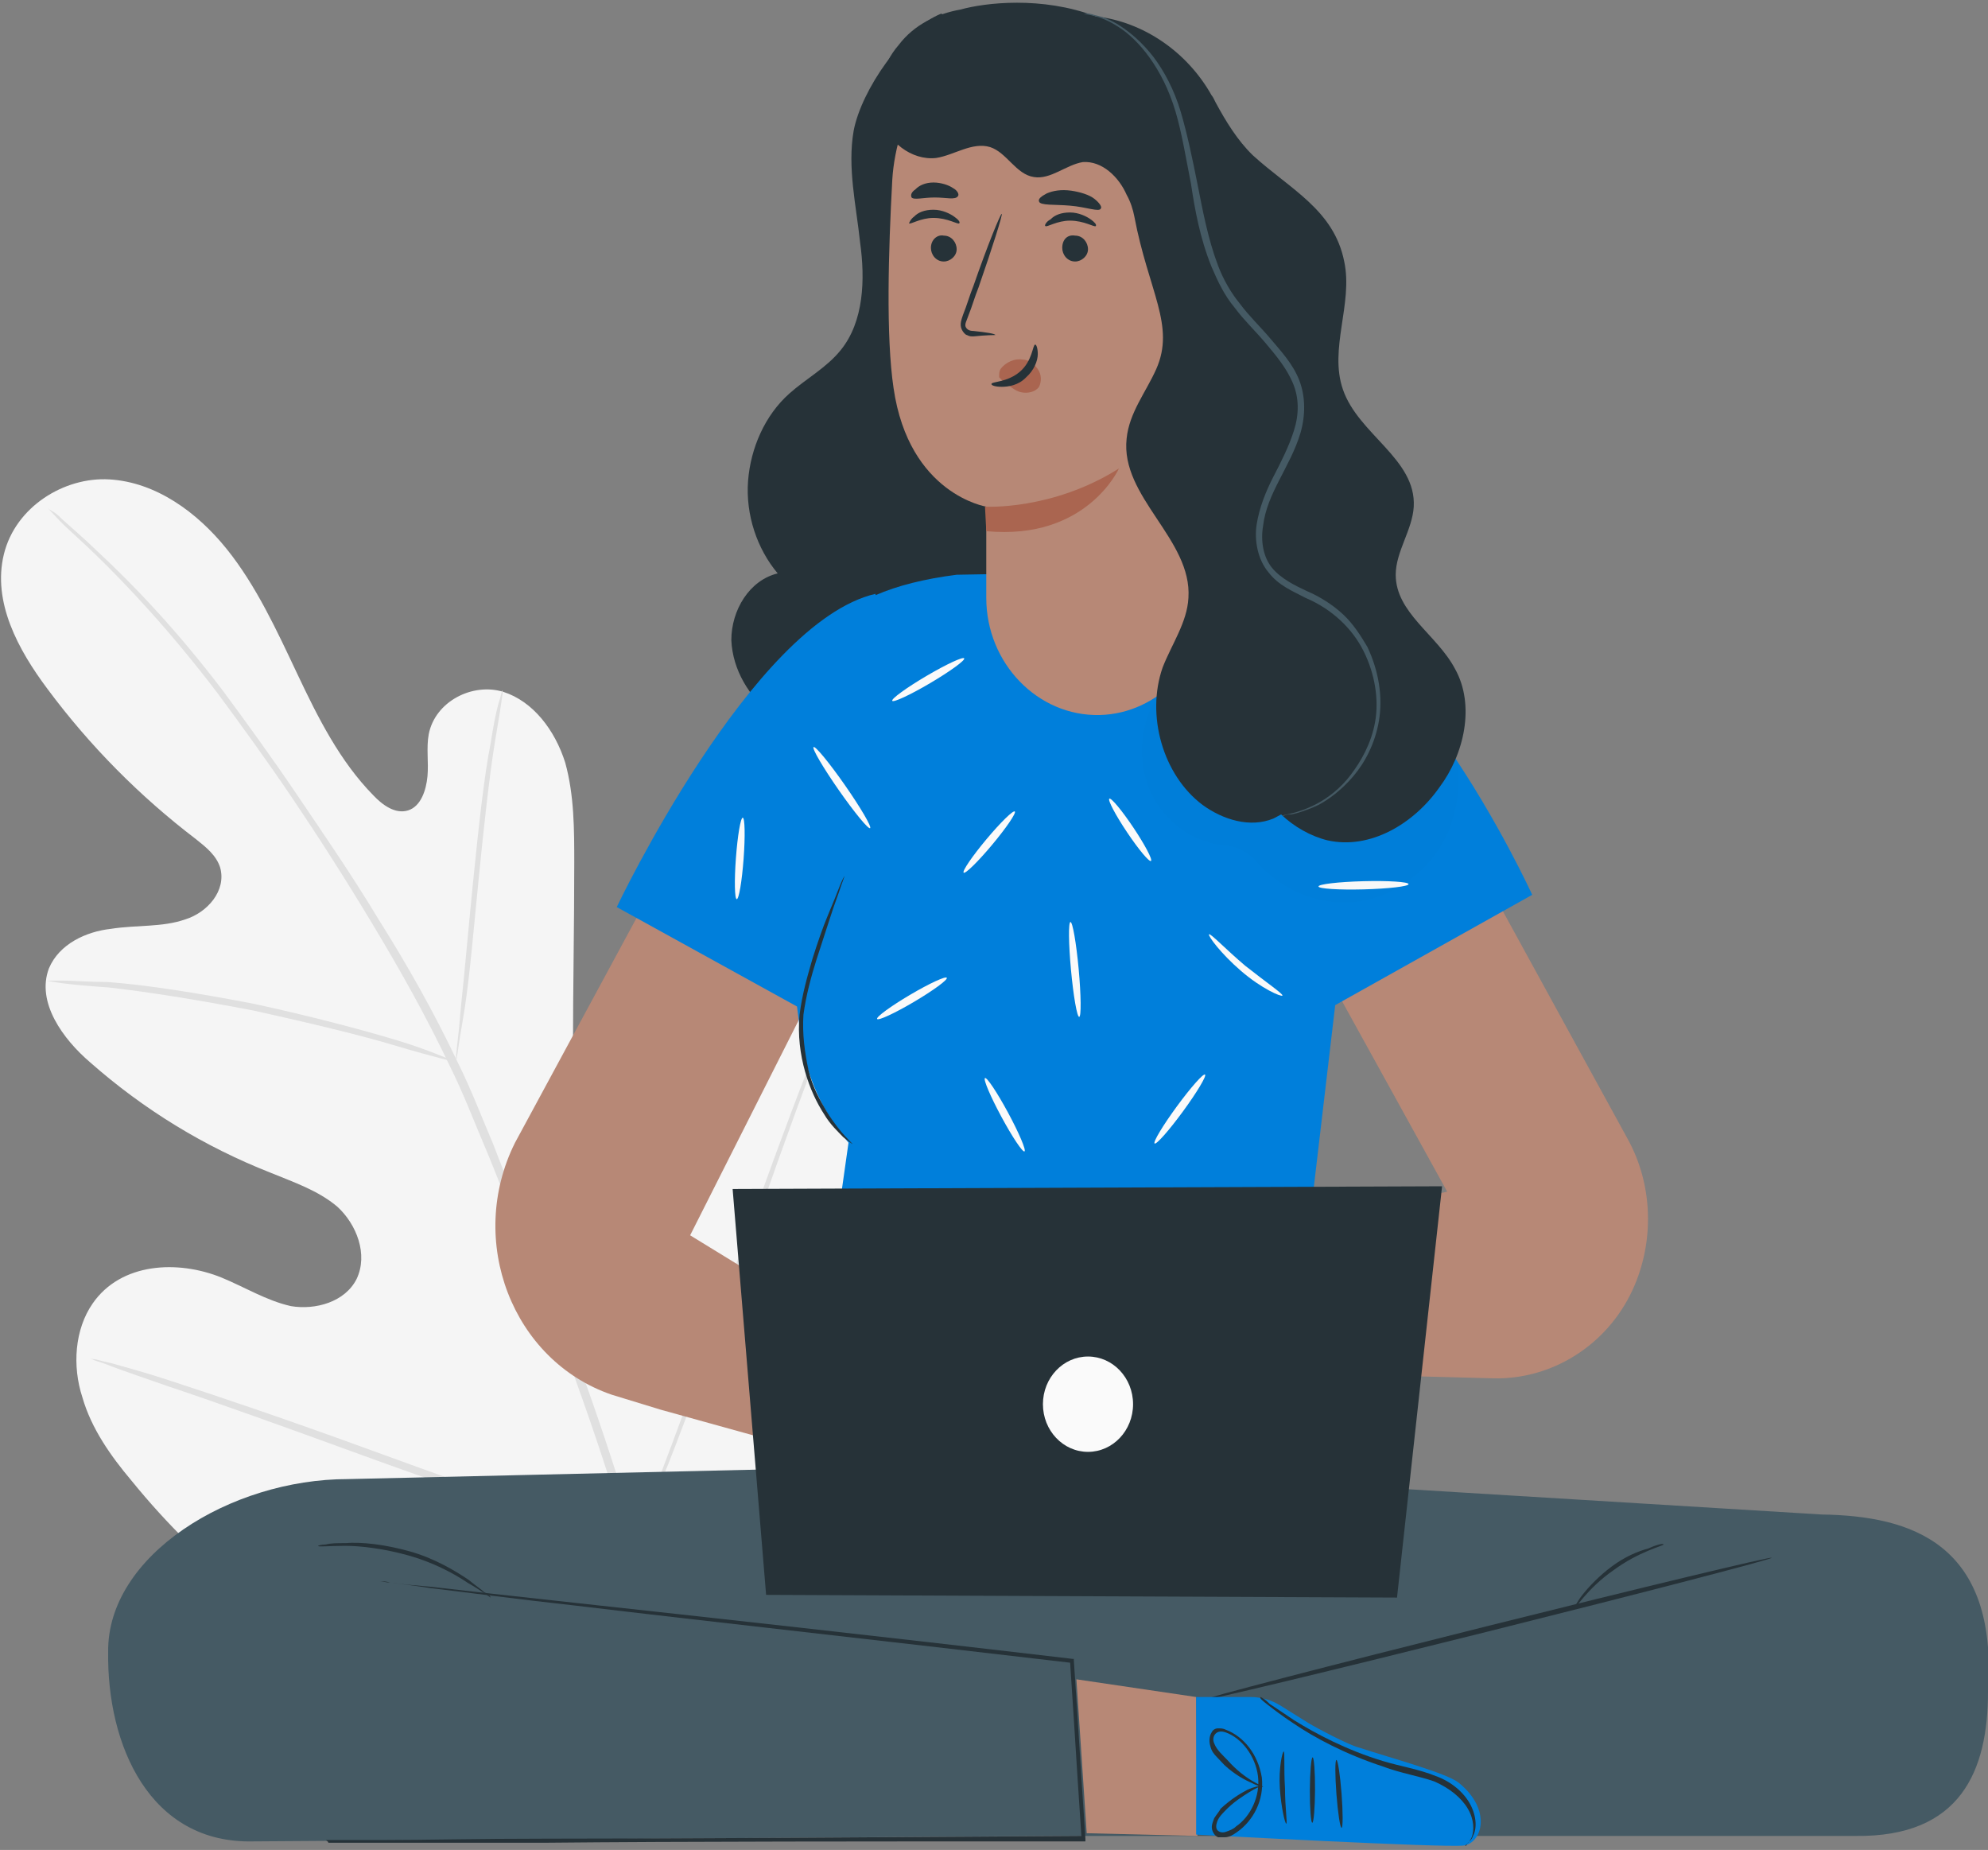 <svg width="474" height="441" viewBox="0 0 474 441" fill="none" xmlns="http://www.w3.org/2000/svg">
<rect x="0" y="0" width="474" height="441" fill="#808080" stroke="none"/>
<g clip-path="url(#clip0_1099_432)">
<path d="M164.242 400.32C203.538 371.424 212.441 317.529 210.906 268.828C210.599 260.711 211.52 252.27 207.836 245.127C204.152 237.984 195.863 233.114 188.802 236.685C183.276 239.608 180.513 246.426 177.443 252.27C173.145 260.062 167.005 266.231 159.638 270.451C154.726 273.049 148.893 274.672 143.981 272.075C137.534 268.179 136.613 258.438 136.613 250.646C136.613 235.711 136.92 220.777 136.92 205.842C136.92 197.725 136.92 189.608 134.771 181.816C132.315 174.024 127.096 167.206 120.035 164.933C112.667 162.66 103.764 167.206 102.229 174.998C101.615 178.245 102.229 181.816 101.922 185.063C101.615 188.309 100.388 192.206 97.318 193.18C94.248 194.154 91.178 191.881 89.029 189.608C81.047 181.491 75.828 171.102 70.916 160.712C66.004 150.323 61.092 139.609 54.031 130.843C46.97 122.076 37.147 114.934 26.095 114.284C15.35 113.635 3.684 120.778 0.921 132.141C-1.842 143.505 4.298 154.868 11.359 164.284C21.49 177.92 33.463 189.933 46.663 199.998C49.119 201.946 51.575 203.894 52.496 206.816C54.031 212.335 49.426 217.53 44.208 219.153C38.681 221.101 32.542 220.452 26.402 221.426C20.569 222.075 14.122 224.997 11.666 230.841C8.596 238.958 15.043 247.724 21.49 253.244C34.384 264.607 48.812 273.373 64.469 279.542C69.995 281.815 75.828 283.763 80.433 287.659C85.038 291.88 87.801 299.022 85.038 304.866C82.275 310.386 75.214 312.334 69.381 311.36C63.548 310.061 58.329 306.815 52.803 304.542C42.365 300.321 28.858 300.97 22.104 310.711C17.806 316.879 17.192 325.645 19.648 333.113C21.797 340.58 26.402 347.074 31.314 352.918C48.198 373.697 69.381 390.58 93.634 399.346C117.886 407.138 140.297 409.735 164.242 400.32Z" fill="#F5F5F5"/>
<path d="M164.857 436.358C163.322 417.203 159.331 394.476 152.577 370.125C145.823 345.775 136.306 319.477 125.561 292.529C122.799 285.711 120.036 279.217 117.58 272.724C114.817 266.231 112.361 259.737 109.291 253.568C103.458 241.231 97.011 229.867 90.257 219.153C83.81 208.439 77.056 198.699 70.916 189.608C64.776 180.517 58.637 172.076 53.111 164.608C41.752 149.674 31.314 138.959 23.639 131.817C19.955 128.245 16.885 125.648 14.736 123.7C13.815 122.726 12.894 122.076 12.28 121.752C11.666 121.427 11.359 121.102 11.359 121.102C11.359 121.102 11.666 121.427 11.973 121.752C12.587 122.401 13.201 123.05 14.122 124.024C15.964 125.972 19.034 128.57 22.718 132.141C30.086 139.284 40.524 150.323 51.883 165.258C57.409 172.725 63.548 181.167 69.688 190.257C75.828 199.348 82.275 209.413 88.722 220.127C95.169 230.841 101.616 242.205 107.449 254.542C110.519 260.711 112.975 267.205 115.738 273.698C118.501 280.191 120.957 287.01 123.719 293.503C134.464 320.451 143.981 346.424 150.735 370.775C157.489 395.125 161.48 417.527 163.322 436.683" fill="#E0E0E0"/>
<path d="M108.677 253.244C108.677 253.244 108.984 251.945 109.291 249.672C109.598 247.4 110.212 244.153 110.826 240.257C112.054 232.14 112.975 221.101 114.203 208.764C115.431 196.426 116.659 185.387 117.887 177.595C118.501 173.699 119.115 170.452 119.422 168.18C119.729 165.907 120.036 164.608 119.729 164.608C119.729 164.608 119.422 165.907 118.808 167.855C118.194 170.128 117.58 173.375 116.966 177.271C115.431 185.063 114.203 196.426 112.975 208.439C111.747 220.452 110.826 231.491 109.905 239.932C109.598 243.828 109.291 246.75 108.984 249.348C108.677 251.945 108.677 253.244 108.677 253.244Z" fill="#E0E0E0"/>
<path d="M11.052 233.763C11.052 233.763 12.587 234.088 15.043 234.413C17.499 234.737 21.183 235.062 25.788 235.387C34.69 236.361 46.97 238.309 60.478 240.906C73.679 243.828 85.959 246.75 94.554 249.348C98.852 250.646 102.536 251.62 104.992 252.27C107.448 252.919 108.676 253.244 108.676 253.244C108.676 253.244 107.448 252.594 104.992 251.62C102.536 250.646 99.159 249.348 94.861 248.049C86.266 245.452 73.986 242.205 60.478 239.283C46.97 236.685 34.69 234.737 25.48 234.088C21.183 234.088 17.499 233.763 14.736 233.763C12.28 233.763 11.052 233.763 11.052 233.763Z" fill="#E0E0E0"/>
<path d="M151.349 368.177C151.349 368.177 151.656 367.853 151.963 366.879C152.27 365.905 152.884 364.606 153.498 362.983C155.033 359.736 156.875 354.866 159.331 349.022C163.935 337.334 170.075 320.451 176.522 302.269C182.969 283.763 188.802 267.205 193.407 255.192C195.556 249.348 197.398 244.478 198.626 241.231C199.24 239.608 199.547 238.309 200.161 237.335C200.468 236.361 200.468 236.036 200.468 236.036C200.468 236.036 200.161 236.361 199.854 237.335C199.547 238.309 198.933 239.608 198.319 241.231C196.784 244.478 194.942 249.348 192.486 255.192C187.881 266.88 181.741 283.763 175.294 301.944C168.847 320.451 163.014 337.009 158.41 349.022C156.261 354.866 154.419 359.736 153.191 362.983C152.577 364.606 152.27 365.905 151.656 366.879C151.349 367.528 151.349 368.177 151.349 368.177Z" fill="#E0E0E0"/>
<path d="M21.49 323.697C21.49 323.697 21.797 324.022 22.718 324.347C23.639 324.671 24.867 324.996 26.402 325.645C29.779 326.944 34.691 328.567 40.217 330.516C51.883 334.412 68.153 340.256 85.959 346.749C103.765 353.243 120.036 358.762 132.008 362.658C137.841 364.606 142.753 365.905 146.13 366.879C147.665 367.203 148.893 367.528 150.121 367.853C151.042 368.177 151.349 368.177 151.349 368.177C151.349 368.177 151.042 367.853 150.121 367.528C149.2 367.203 147.972 366.879 146.437 366.229C143.06 364.931 138.148 363.307 132.622 361.359C120.957 357.463 104.686 351.619 86.88 345.126C69.074 338.632 52.804 333.113 40.831 329.217C34.998 327.269 30.086 325.97 26.709 324.996C25.174 324.671 23.946 324.347 22.718 324.022C21.797 324.022 21.49 323.697 21.49 323.697Z" fill="#E0E0E0"/>
<path d="M434.398 361.035L280.287 351.619C279.366 349.346 278.752 348.048 278.752 348.048L237 349.022L223.493 348.048C223.493 348.048 223.186 348.372 222.879 349.346L82.889 352.593C54.953 352.593 25.481 370.775 25.788 393.826C25.481 415.904 35.612 439.605 60.478 438.956L251.429 437.657H442.38C467.554 437.982 474 422.073 474 403.242C476.456 367.853 455.581 361.359 434.398 361.035Z" fill="#455A64"/>
<path d="M77.67 438.631C77.67 438.631 77.977 438.631 78.591 438.631C79.205 438.631 80.126 438.631 81.354 438.631C83.81 438.631 87.187 438.631 91.792 438.631C101.002 438.631 113.895 438.306 130.166 438.306C162.708 438.306 207.836 437.982 258.49 437.657L257.876 438.306C257.569 433.761 257.262 429.216 256.955 424.345C256.341 414.605 255.727 404.865 255.113 395.774L255.727 396.424C208.757 390.904 167.312 386.359 137.534 382.788C122.798 381.164 110.825 379.541 102.537 378.567C98.546 377.917 95.169 377.593 93.02 377.268C92.099 377.268 91.178 376.943 90.564 376.943C89.95 376.943 89.643 376.943 89.643 376.943C89.643 376.943 89.95 376.943 90.564 376.943C91.178 376.943 92.099 376.943 93.02 377.268C95.169 377.593 98.546 377.917 102.537 378.242C110.825 379.216 122.798 380.515 137.534 382.138C167.312 385.385 208.757 389.93 255.727 395.45H256.034V395.774C256.648 404.865 257.262 414.605 257.876 424.345C258.183 429.216 258.49 433.761 258.797 438.306V438.956H258.183C207.836 438.956 162.707 438.956 129.859 439.28C113.588 439.28 100.388 439.28 91.485 439.28C86.88 439.28 83.503 439.28 81.047 439.28C79.819 439.28 78.898 439.28 78.284 439.28C78.284 438.956 77.67 438.631 77.67 438.631Z" fill="#263238"/>
<path d="M116.965 380.84C116.965 380.84 114.816 379.216 111.44 377.268C108.063 374.995 103.151 372.398 97.318 370.775C91.485 369.151 85.959 368.502 82.275 368.502C78.284 368.502 75.828 368.827 75.828 368.502C75.828 368.502 76.442 368.177 77.67 368.177C78.898 367.853 80.433 367.853 82.275 367.853C86.266 367.528 91.792 368.177 97.625 369.801C103.458 371.424 108.37 374.346 111.747 376.619C113.281 377.917 114.816 378.891 115.43 379.541C116.658 380.19 116.965 380.515 116.965 380.84Z" fill="#263238"/>
<path d="M354.742 388.941C392.198 379.575 422.499 371.699 422.421 371.35C422.343 371.001 391.916 378.311 354.46 387.677C317.004 397.043 286.703 404.918 286.781 405.267C286.859 405.616 317.286 398.307 354.742 388.941Z" fill="#263238"/>
<path d="M396.638 368.177C396.638 368.502 390.805 369.801 384.665 374.346C378.525 378.567 375.148 384.086 375.148 383.762C375.148 383.762 375.762 382.138 377.297 380.19C378.832 378.242 381.288 375.645 384.358 373.372C387.428 371.099 390.498 369.801 392.954 369.151C395.103 368.177 396.638 367.853 396.638 368.177Z" fill="#263238"/>
<path d="M256.648 400.32L285.199 404.541L285.506 437.657L259.104 437.008L256.648 400.32Z" fill="#B78876"/>
<path d="M285.199 404.541H298.093C300.549 404.541 303.005 405.19 305.154 406.489L311.908 410.709C314.057 412.008 321.425 415.904 323.881 416.553C331.862 419.151 345.063 422.722 347.826 424.995C355.808 431.488 353.352 439.28 349.054 439.93C345.37 440.579 285.199 437.332 285.199 437.332V404.541Z" fill="#007FDB"/>
<path d="M306.689 434.735C306.382 434.735 305.461 430.839 305.154 426.294C304.847 421.423 305.768 417.527 306.075 417.527C306.382 417.527 306.075 421.423 306.382 426.294C306.382 430.839 306.996 434.735 306.689 434.735Z" fill="#263238"/>
<path d="M312.314 426.716C312.292 431.02 312.55 434.51 312.889 434.512C313.228 434.514 313.52 431.027 313.542 426.723C313.564 422.42 313.306 418.929 312.967 418.928C312.628 418.926 312.336 422.413 312.314 426.716Z" fill="#263238"/>
<path d="M318.645 427.687C318.986 432.155 319.536 435.754 319.874 435.725C320.212 435.696 320.21 432.051 319.869 427.582C319.528 423.114 318.978 419.515 318.64 419.544C318.302 419.573 318.304 423.218 318.645 427.687Z" fill="#263238"/>
<path d="M301.162 425.969C301.162 425.969 300.241 425.969 298.4 424.995C296.865 424.345 294.409 423.047 291.953 420.774C291.339 420.125 290.725 419.475 290.111 418.826C289.497 418.177 288.883 417.527 288.576 416.229C288.269 415.255 288.269 413.956 288.883 412.982C289.19 412.333 289.804 412.008 290.418 412.008C291.032 412.008 291.646 412.008 292.26 412.333C296.558 413.956 299.934 418.177 300.855 423.696C301.469 429.216 298.707 434.086 295.023 436.683C294.102 437.332 293.181 437.982 291.953 437.982C291.339 437.982 290.725 437.982 290.418 437.982C289.804 437.657 289.497 437.332 289.19 436.683C288.576 435.384 289.19 434.41 289.497 433.436C290.111 432.462 290.725 431.813 291.032 431.164C293.488 428.891 295.637 427.592 297.479 426.618C299.014 425.969 300.241 425.644 300.241 425.969C300.241 425.969 299.32 426.294 297.786 427.268C296.251 428.242 294.102 429.54 291.953 431.813C291.339 432.462 290.725 433.112 290.418 433.761C290.111 434.41 289.804 435.384 290.111 436.034C290.418 436.683 291.339 437.008 292.26 436.683C293.181 436.358 294.102 436.034 294.716 435.384C298.093 433.112 300.548 428.242 299.934 423.371C299.32 418.501 295.944 414.281 292.26 412.982C291.339 412.657 290.418 412.657 289.804 413.307C289.19 413.956 289.19 414.93 289.497 415.579C290.111 417.203 291.646 418.501 292.567 419.475C297.172 424.67 301.162 425.644 301.162 425.969Z" fill="#263238"/>
<path d="M349.361 439.93C349.361 439.93 350.282 439.28 350.896 437.982C351.51 436.358 351.51 433.761 349.975 431.164C348.44 428.566 345.677 426.294 341.993 424.67C338.309 423.371 334.011 422.722 329.713 421.099C320.81 418.177 313.443 414.281 308.224 410.709C305.768 409.086 303.619 407.463 302.391 406.489C301.163 405.515 300.242 404.865 300.549 404.541C300.549 404.541 301.47 404.865 302.698 406.164C304.233 407.138 306.075 408.437 308.531 410.06C313.75 413.307 321.117 417.203 329.713 419.8C334.011 421.099 338.309 421.748 342.3 423.371C345.984 424.67 349.054 427.268 350.589 430.19C352.124 433.112 352.124 436.034 351.203 437.657C350.896 438.631 350.282 438.956 349.975 439.28C349.668 439.93 349.361 440.254 349.361 439.93Z" fill="#263238"/>
<path d="M224.413 3.247C215.51 6.818 205.38 21.428 203.538 31.168C202.003 39.935 204.152 49.025 205.073 57.791C206.301 66.558 205.994 76.622 200.468 83.441C197.091 87.661 192.179 90.259 188.188 93.83C182.355 99.025 178.978 106.817 178.364 114.609C177.75 122.726 180.513 130.843 185.425 136.687C178.671 138.31 174.373 145.453 174.373 152.596C174.68 159.738 178.671 166.232 184.197 170.452C189.723 174.673 196.477 176.621 202.924 178.245C209.984 179.543 217.352 180.193 224.106 177.595C232.088 174.673 237.921 167.53 244.061 161.686C251.736 154.544 260.639 148.375 266.164 139.284C272.611 128.57 273.532 115.258 273.532 102.596C273.532 76.622 270.155 50.973 264.323 25.649" fill="#263238"/>
<path d="M338.923 181.816L388.042 271.425C394.182 282.464 394.489 296.1 389.27 307.464C383.13 320.775 369.929 328.892 356.114 328.567L281.208 326.619L279.059 297.724L345.062 284.087L300.241 202.92L338.923 181.816Z" fill="#B78876"/>
<path d="M157.489 336.035L226.563 355.19L228.097 333.437L164.55 294.477L210.599 203.244L171.61 182.141L122.798 272.399C111.132 295.775 122.184 324.347 145.823 332.463L157.489 336.035Z" fill="#B78876"/>
<path d="M318.354 239.607L365.324 213.309C365.324 213.309 357.342 195.777 345.062 177.92C330.327 156.492 307.916 141.881 282.129 136.037L228.097 137.011C220.423 137.985 213.976 139.609 208.757 141.881V141.557C179.285 148.375 147.051 216.231 147.051 216.231L190.03 239.932L190.951 247.075C192.179 256.49 196.17 265.256 202.31 272.399L190.03 359.086L329.099 361.684L311.293 299.672L318.354 239.607Z" fill="#007FDB"/>
<path d="M203.231 272.724C203.231 272.724 202.31 272.075 201.082 271.101C199.854 269.802 198.012 268.179 196.477 265.581C193.1 260.386 189.723 251.62 190.644 241.88C191.258 237.01 192.486 232.789 193.714 228.569C194.942 224.673 196.17 221.101 197.398 218.179C198.626 215.257 199.547 212.984 200.161 211.361C200.775 209.738 201.389 208.764 201.389 208.764C201.389 208.764 201.082 209.738 200.468 211.361C199.854 213.309 198.933 215.582 198.012 218.504C197.091 221.426 195.863 224.997 194.635 228.893C193.407 232.789 192.179 237.335 191.565 241.88C191.258 246.426 191.872 250.971 192.793 255.192C193.714 259.088 195.556 262.334 197.091 264.932C200.468 270.451 203.538 272.724 203.231 272.724Z" fill="#263238"/>
<path d="M199.978 188.331C203.703 193.669 207.054 197.738 207.464 197.418C207.873 197.099 205.185 192.513 201.46 187.174C197.735 181.836 194.383 177.768 193.974 178.087C193.565 178.407 196.253 182.993 199.978 188.331Z" fill="#FAFAFA"/>
<path d="M221.767 162.854C226.506 160.061 230.148 157.416 229.901 156.947C229.653 156.477 225.61 158.36 220.87 161.152C216.13 163.945 212.489 166.59 212.736 167.06C212.984 167.53 217.027 165.647 221.767 162.854Z" fill="#FAFAFA"/>
<path d="M175.463 204.56C175.066 209.923 175.156 214.305 175.663 214.347C176.17 214.389 176.902 210.075 177.299 204.712C177.696 199.348 177.606 194.967 177.099 194.925C176.592 194.883 175.86 199.197 175.463 204.56Z" fill="#FAFAFA"/>
<path d="M217.887 238.849C222.478 236.142 225.998 233.566 225.75 233.096C225.503 232.626 221.58 234.44 216.99 237.148C212.399 239.855 208.879 242.431 209.126 242.901C209.374 243.371 213.296 241.557 217.887 238.849Z" fill="#FAFAFA"/>
<path d="M236.552 201.385C239.923 197.356 242.346 193.8 241.965 193.444C241.584 193.087 238.543 196.065 235.173 200.094C231.802 204.123 229.379 207.678 229.76 208.035C230.141 208.391 233.182 205.414 236.552 201.385Z" fill="#FAFAFA"/>
<path d="M268.711 198.38C271.455 202.477 274.016 205.546 274.431 205.235C274.846 204.925 272.958 201.351 270.215 197.254C267.471 193.158 264.91 190.088 264.495 190.399C264.08 190.71 265.967 194.283 268.711 198.38Z" fill="#FAFAFA"/>
<path d="M255.354 231.191C255.929 237.438 256.806 242.459 257.313 242.407C257.819 242.355 257.763 237.249 257.187 231.002C256.611 224.756 255.734 219.735 255.228 219.787C254.722 219.839 254.778 224.945 255.354 231.191Z" fill="#FAFAFA"/>
<path d="M238.758 266.217C241.363 271.046 243.833 274.744 244.275 274.477C244.717 274.21 242.963 270.08 240.358 265.252C237.753 260.424 235.283 256.726 234.842 256.992C234.4 257.259 236.153 261.389 238.758 266.217Z" fill="#FAFAFA"/>
<path d="M282.032 264.972C285.355 260.436 287.722 256.491 287.32 256.162C286.918 255.833 283.898 259.243 280.576 263.779C277.253 268.316 274.886 272.26 275.288 272.59C275.69 272.919 278.709 269.509 282.032 264.972Z" fill="#FAFAFA"/>
<path d="M305.767 237.335C305.46 237.659 300.855 235.711 295.943 231.491C291.031 227.27 287.961 223.049 288.268 222.725C288.575 222.4 292.259 226.296 296.864 230.192C301.776 234.088 306.074 237.01 305.767 237.335Z" fill="#FAFAFA"/>
<path d="M325.129 212.012C331.061 211.858 335.86 211.297 335.848 210.759C335.835 210.221 331.016 209.91 325.083 210.064C319.151 210.218 314.352 210.779 314.364 211.317C314.377 211.855 319.196 212.166 325.129 212.012Z" fill="#FAFAFA"/>
<g opacity="0.3">
<g opacity="0.3">
<g opacity="0.3">
<path opacity="0.3" d="M343.528 170.128C348.44 178.245 349.054 188.634 345.677 197.4C342.3 206.166 334.318 212.66 325.722 214.608C316.819 216.556 307.303 213.309 300.856 206.816C299.321 205.192 298.093 203.569 295.944 202.595C294.102 201.621 291.953 201.621 290.111 201.296C283.05 199.997 276.603 194.803 273.84 187.66C271.077 180.517 271.998 172.076 275.989 165.907L343.528 170.128Z" fill="black"/>
</g>
</g>
</g>
<path d="M182.663 380.19L174.681 283.438L343.835 282.789L333.09 380.839L182.663 380.19Z" fill="#263238"/>
<path d="M259.411 346.1C265.345 346.1 270.156 341.012 270.156 334.736C270.156 328.46 265.345 323.373 259.411 323.373C253.477 323.373 248.666 328.46 248.666 334.736C248.666 341.012 253.477 346.1 259.411 346.1Z" fill="#FAFAFA"/>
<path d="M262.174 170.452C276.296 170.128 287.962 157.79 287.962 142.855L289.19 31.493C289.19 26.948 286.12 23.052 281.822 22.402L237.308 10.714C223.186 9.091 213.669 27.597 212.748 42.857C211.827 59.739 211.213 80.194 213.055 92.531C216.739 117.856 235.159 120.778 235.159 120.778C235.159 120.778 235.159 130.518 235.159 142.531C235.159 158.115 247.438 170.777 262.174 170.452Z" fill="#B78876"/>
<path d="M221.958 59.09C221.958 60.714 223.186 62.337 225.028 62.337C226.563 62.337 228.098 61.038 228.098 59.415C228.098 57.791 226.87 56.168 225.028 56.168C223.493 55.843 221.958 57.142 221.958 59.09Z" fill="#263238"/>
<path d="M216.739 53.246C217.046 53.571 219.502 51.947 222.572 51.947C225.949 51.947 228.405 53.571 228.712 53.246C229.019 52.921 228.405 52.272 227.484 51.623C226.563 50.973 224.721 49.999 222.572 49.999C220.423 49.999 218.888 50.649 217.967 51.623C217.046 52.272 216.739 53.246 216.739 53.246Z" fill="#263238"/>
<path d="M253.271 59.09C253.271 60.714 254.499 62.337 256.341 62.337C257.876 62.337 259.411 61.038 259.411 59.415C259.411 57.791 258.183 56.168 256.341 56.168C254.499 55.843 253.271 57.142 253.271 59.09Z" fill="#263238"/>
<path d="M249.281 53.895C249.588 54.22 252.044 52.597 255.114 52.597C258.49 52.597 260.946 54.22 261.253 53.895C261.56 53.571 260.946 52.921 260.025 52.272C259.104 51.623 257.263 50.649 255.114 50.649C252.965 50.649 251.43 51.298 250.509 52.272C249.281 52.921 248.974 53.895 249.281 53.895Z" fill="#263238"/>
<path d="M237.308 79.869C237.308 79.544 235.159 79.22 232.089 78.895C231.168 78.895 230.554 78.57 230.247 77.921C229.94 77.272 230.554 76.298 230.861 75.324C231.782 73.051 232.396 70.778 233.317 68.506C236.694 58.766 239.15 50.973 238.843 50.973C238.536 50.973 235.466 58.441 232.089 68.181C231.168 70.454 230.554 72.726 229.633 74.999C229.326 75.973 228.712 77.272 229.326 78.57C229.633 79.22 230.247 79.869 230.554 79.869C231.168 80.194 231.475 80.194 232.089 80.194C235.159 79.869 237.308 79.869 237.308 79.869Z" fill="#263238"/>
<path d="M234.852 120.778C234.852 120.778 250.815 121.752 266.779 111.687C266.779 111.687 259.104 128.895 235.159 126.622L234.852 120.778Z" fill="#AA6550"/>
<path d="M238.536 87.986C239.763 86.363 241.912 85.388 243.754 85.713C245.289 85.713 246.517 86.687 247.438 87.986C248.359 89.285 248.359 90.908 247.745 92.207C246.824 93.505 244.982 93.83 243.447 93.505C241.912 93.181 240.684 91.882 239.15 90.908C238.843 90.583 238.536 90.259 238.229 89.934C238.229 88.96 238.229 88.635 238.536 87.986Z" fill="#AA6550"/>
<path d="M246.825 82.142C246.211 82.142 246.211 86.038 243.141 88.635C240.071 91.233 236.387 90.908 236.387 91.557C236.387 91.882 237.308 92.207 238.843 92.207C240.378 92.207 242.834 91.882 244.676 89.934C246.518 88.311 247.439 86.038 247.439 84.415C247.439 83.116 247.132 82.142 246.825 82.142Z" fill="#263238"/>
<path d="M247.745 48.051C248.052 49.025 251.429 48.701 255.113 49.025C259.104 49.35 262.174 50.649 262.481 49.675C262.788 49.35 262.174 48.376 260.946 47.402C259.718 46.428 257.569 45.779 255.42 45.454C252.964 45.129 251.122 45.454 249.587 46.103C248.359 46.753 247.438 47.402 247.745 48.051Z" fill="#263238"/>
<path d="M217.353 47.077C217.967 47.727 220.116 47.077 222.879 47.077C225.642 47.077 227.791 47.727 228.405 46.753C228.712 46.428 228.405 45.454 227.177 44.805C226.256 44.155 224.414 43.506 222.572 43.506C220.73 43.506 219.195 44.155 218.274 45.129C217.353 45.779 217.046 46.428 217.353 47.077Z" fill="#263238"/>
<path d="M346.905 159.414C342.607 151.297 332.783 146.102 332.783 137.011C332.783 131.492 336.774 126.297 337.081 120.778C337.695 109.414 323.88 103.57 320.196 92.856C316.819 83.116 322.652 72.402 320.503 62.337C318.047 49.999 307.609 45.129 298.706 37.013C295.023 33.441 292.26 28.896 289.804 24.35C289.497 23.701 289.19 23.052 288.883 22.727C283.05 12.338 272.612 5.195 261.253 3.896C248.359 -0.974 234.852 0.649 229.019 2.273C223.493 3.247 217.967 5.844 214.283 10.714C210.292 15.259 208.45 22.078 209.985 27.922C211.52 33.766 217.353 38.311 223.186 37.662C227.484 37.013 231.782 33.766 236.08 35.065C240.07 36.363 242.219 41.558 246.517 42.207C250.508 42.857 254.192 39.285 258.183 38.636C262.788 38.311 266.779 42.207 268.621 46.428C269.542 48.051 270.156 49.999 270.463 51.623C273.84 69.48 280.287 77.596 275.682 87.986C273.226 93.505 269.235 98.375 268.621 104.544C267.086 118.505 284.278 128.57 283.357 142.531C283.05 148.375 279.366 153.57 277.217 159.089C273.226 170.452 277.217 184.738 286.734 191.881C291.646 195.452 298.092 197.4 303.618 195.127C304.232 194.803 304.846 194.478 305.46 194.153C308.53 197.075 312.521 199.348 316.512 200.322C326.643 202.595 337.081 196.426 343.221 187.66C349.054 179.868 351.817 168.18 346.905 159.414Z" fill="#263238"/>
<path d="M305.767 194.478C305.767 194.154 309.144 194.153 314.056 191.556C316.512 190.257 319.582 187.985 322.038 184.738C324.494 181.491 326.95 177.271 327.871 172.076C328.792 166.881 327.871 160.712 325.108 155.193C322.345 149.674 317.433 145.128 311.293 142.531C308.223 140.907 304.846 139.609 302.391 136.362C299.935 133.44 299.014 128.895 299.628 124.998C300.242 121.102 301.777 117.206 303.618 113.635C305.46 110.064 307.302 106.492 308.53 102.596C309.758 98.7 309.758 94.804 308.223 91.233C306.688 87.661 304.232 84.739 301.777 81.817C299.321 78.895 296.558 76.298 294.409 73.376C291.953 70.454 290.418 67.207 288.883 63.636C286.12 56.818 284.892 49.999 283.971 43.831C282.743 37.662 281.822 31.818 280.287 26.623C277.217 16.234 271.384 9.415 266.779 6.493C261.867 3.247 258.49 3.571 258.49 3.247C258.49 3.247 258.797 3.247 259.104 3.247C259.411 3.247 260.025 3.247 260.946 3.571C262.481 3.896 264.63 4.545 267.086 6.169C269.542 7.792 272.305 10.065 275.068 13.636C277.524 16.883 279.98 21.428 281.515 26.623C283.05 31.818 284.278 37.662 285.506 43.831C286.734 49.999 287.962 56.818 290.418 63.311C291.646 66.558 293.488 69.804 295.637 72.402C297.786 75.324 300.549 77.921 303.004 80.843C305.46 83.765 308.223 86.687 309.758 90.583C311.293 94.479 311.293 99.025 310.065 103.245C307.609 111.362 302.084 117.531 301.163 125.323C300.549 128.895 301.163 132.791 303.311 135.388C305.46 137.985 308.837 139.609 311.6 140.907C314.67 142.206 317.74 144.154 320.196 146.427C322.652 148.699 324.494 151.622 326.029 154.219C328.792 160.063 329.713 166.232 328.792 171.751C327.871 177.271 325.415 181.816 322.652 185.063C319.889 188.309 316.819 190.582 314.363 191.881C311.6 193.179 309.451 193.829 307.916 194.153C307.302 194.153 306.688 194.154 306.074 194.478C305.767 194.478 305.767 194.478 305.767 194.478Z" fill="#455A64"/>
</g>
<defs>
<clipPath id="clip0_1099_432">
<rect width="474" height="440.254" fill="white"/>
</clipPath>
</defs>
</svg>
